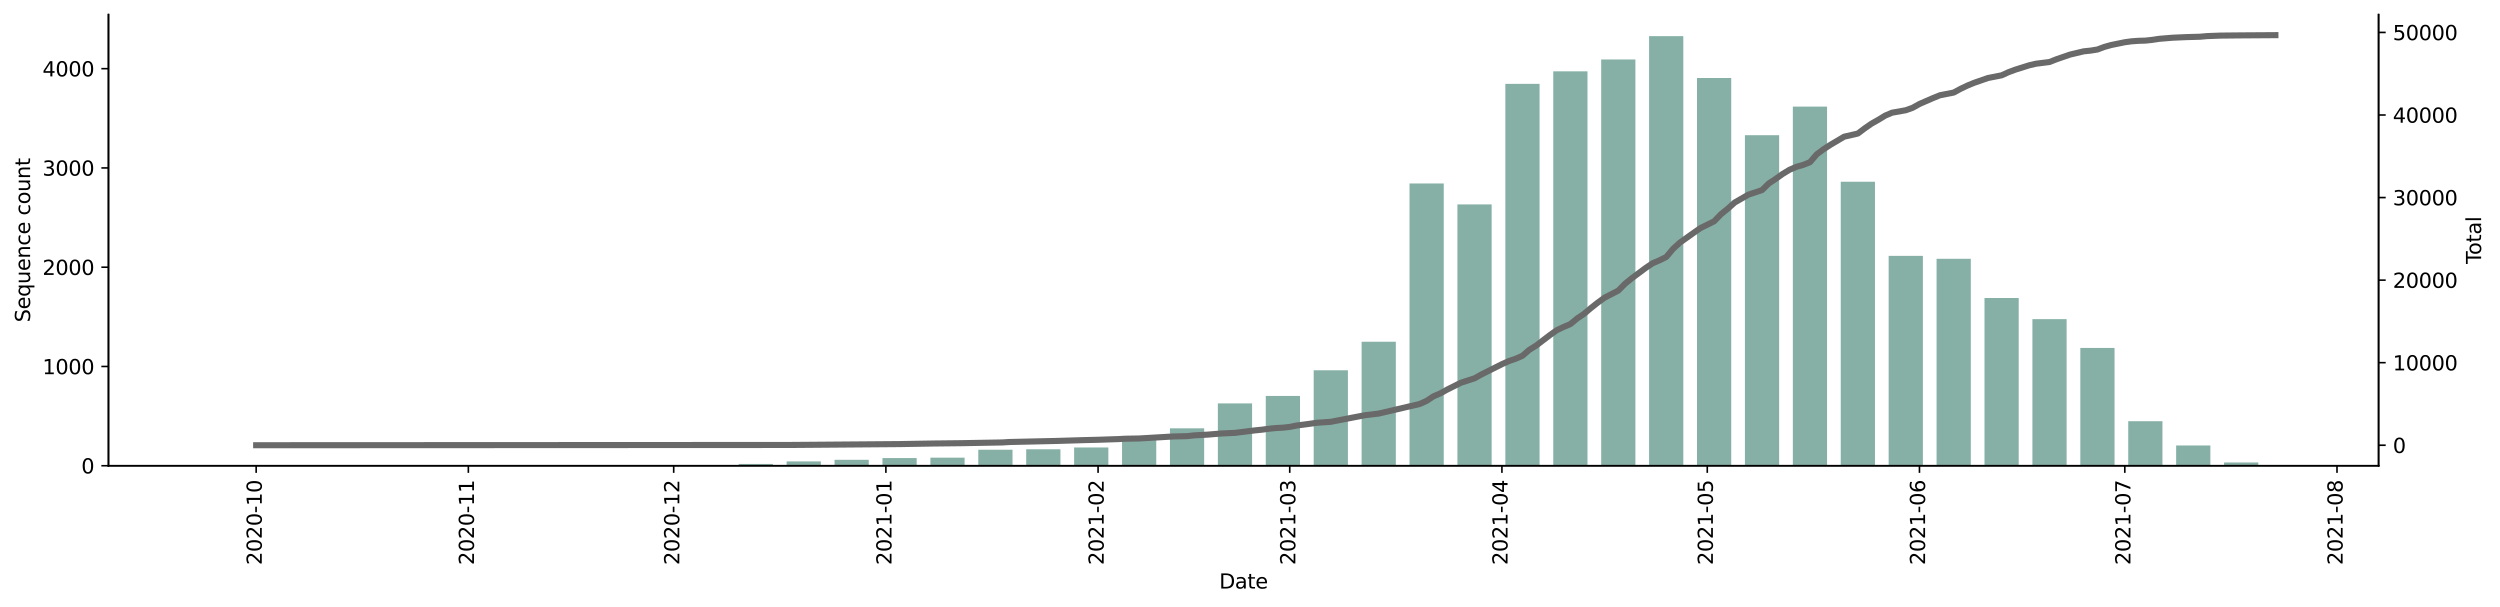 <?xml version="1.0" encoding="utf-8" standalone="no"?>
<!DOCTYPE svg PUBLIC "-//W3C//DTD SVG 1.1//EN"
  "http://www.w3.org/Graphics/SVG/1.1/DTD/svg11.dtd">
<svg height="298.621pt" version="1.1" viewBox="0 0 1229.019 298.621" width="1229.019pt" xmlns="http://www.w3.org/2000/svg" xmlns:xlink="http://www.w3.org/1999/xlink">
 <defs>
  <style type="text/css">*{stroke-linecap:butt;stroke-linejoin:round;}</style>
 </defs>
 <g id="figure_1">
  <g id="patch_1">
   <path d="M 0 298.621 
L 1229.019 298.621 
L 1229.019 0 
L 0 0 
z
" style="fill:#ffffff;"/>
  </g>
  <g id="axes_1">
   <g id="patch_2">
    <path d="M 53.328 228.96 
L 1169.328 228.96 
L 1169.328 7.2 
L 53.328 7.2 
z
" style="fill:#ffffff;"/>
   </g>
   <g id="patch_3">
    <path clip-path="url(#p7d9b473096)" d="M 104.055 228.96 
L 120.88 228.96 
L 120.88 228.911 
L 104.055 228.911 
z
" style="fill:#86b0a6;"/>
   </g>
   <g id="patch_4">
    <path clip-path="url(#p7d9b473096)" d="M 198.275 228.96 
L 215.1 228.96 
L 215.1 228.862 
L 198.275 228.862 
z
" style="fill:#86b0a6;"/>
   </g>
   <g id="patch_5">
    <path clip-path="url(#p7d9b473096)" d="M 221.83 228.96 
L 238.655 228.96 
L 238.655 228.911 
L 221.83 228.911 
z
" style="fill:#86b0a6;"/>
   </g>
   <g id="patch_6">
    <path clip-path="url(#p7d9b473096)" d="M 268.94 228.96 
L 285.765 228.96 
L 285.765 228.814 
L 268.94 228.814 
z
" style="fill:#86b0a6;"/>
   </g>
   <g id="patch_7">
    <path clip-path="url(#p7d9b473096)" d="M 292.495 228.96 
L 309.32 228.96 
L 309.32 228.911 
L 292.495 228.911 
z
" style="fill:#86b0a6;"/>
   </g>
   <g id="patch_8">
    <path clip-path="url(#p7d9b473096)" d="M 316.05 228.96 
L 332.875 228.96 
L 332.875 228.765 
L 316.05 228.765 
z
" style="fill:#86b0a6;"/>
   </g>
   <g id="patch_9">
    <path clip-path="url(#p7d9b473096)" d="M 339.605 228.96 
L 356.43 228.96 
L 356.43 228.814 
L 339.605 228.814 
z
" style="fill:#86b0a6;"/>
   </g>
   <g id="patch_10">
    <path clip-path="url(#p7d9b473096)" d="M 363.16 228.96 
L 379.985 228.96 
L 379.985 228.082 
L 363.16 228.082 
z
" style="fill:#86b0a6;"/>
   </g>
   <g id="patch_11">
    <path clip-path="url(#p7d9b473096)" d="M 386.715 228.96 
L 403.54 228.96 
L 403.54 226.813 
L 386.715 226.813 
z
" style="fill:#86b0a6;"/>
   </g>
   <g id="patch_12">
    <path clip-path="url(#p7d9b473096)" d="M 410.27 228.96 
L 427.095 228.96 
L 427.095 226.032 
L 410.27 226.032 
z
" style="fill:#86b0a6;"/>
   </g>
   <g id="patch_13">
    <path clip-path="url(#p7d9b473096)" d="M 433.825 228.96 
L 450.65 228.96 
L 450.65 225.203 
L 433.825 225.203 
z
" style="fill:#86b0a6;"/>
   </g>
   <g id="patch_14">
    <path clip-path="url(#p7d9b473096)" d="M 457.38 228.96 
L 474.205 228.96 
L 474.205 225.007 
L 457.38 225.007 
z
" style="fill:#86b0a6;"/>
   </g>
   <g id="patch_15">
    <path clip-path="url(#p7d9b473096)" d="M 480.935 228.96 
L 497.76 228.96 
L 497.76 221.103 
L 480.935 221.103 
z
" style="fill:#86b0a6;"/>
   </g>
   <g id="patch_16">
    <path clip-path="url(#p7d9b473096)" d="M 504.49 228.96 
L 521.315 228.96 
L 521.315 220.859 
L 504.49 220.859 
z
" style="fill:#86b0a6;"/>
   </g>
   <g id="patch_17">
    <path clip-path="url(#p7d9b473096)" d="M 528.045 228.96 
L 544.87 228.96 
L 544.87 219.981 
L 528.045 219.981 
z
" style="fill:#86b0a6;"/>
   </g>
   <g id="patch_18">
    <path clip-path="url(#p7d9b473096)" d="M 551.599 228.96 
L 568.424 228.96 
L 568.424 215.589 
L 551.599 215.589 
z
" style="fill:#86b0a6;"/>
   </g>
   <g id="patch_19">
    <path clip-path="url(#p7d9b473096)" d="M 575.154 228.96 
L 591.979 228.96 
L 591.979 210.563 
L 575.154 210.563 
z
" style="fill:#86b0a6;"/>
   </g>
   <g id="patch_20">
    <path clip-path="url(#p7d9b473096)" d="M 598.709 228.96 
L 615.534 228.96 
L 615.534 198.315 
L 598.709 198.315 
z
" style="fill:#86b0a6;"/>
   </g>
   <g id="patch_21">
    <path clip-path="url(#p7d9b473096)" d="M 622.264 228.96 
L 639.089 228.96 
L 639.089 194.655 
L 622.264 194.655 
z
" style="fill:#86b0a6;"/>
   </g>
   <g id="patch_22">
    <path clip-path="url(#p7d9b473096)" d="M 645.819 228.96 
L 662.644 228.96 
L 662.644 182.016 
L 645.819 182.016 
z
" style="fill:#86b0a6;"/>
   </g>
   <g id="patch_23">
    <path clip-path="url(#p7d9b473096)" d="M 669.374 228.96 
L 686.199 228.96 
L 686.199 168.011 
L 669.374 168.011 
z
" style="fill:#86b0a6;"/>
   </g>
   <g id="patch_24">
    <path clip-path="url(#p7d9b473096)" d="M 692.929 228.96 
L 709.754 228.96 
L 709.754 90.177 
L 692.929 90.177 
z
" style="fill:#86b0a6;"/>
   </g>
   <g id="patch_25">
    <path clip-path="url(#p7d9b473096)" d="M 716.484 228.96 
L 733.309 228.96 
L 733.309 100.473 
L 716.484 100.473 
z
" style="fill:#86b0a6;"/>
   </g>
   <g id="patch_26">
    <path clip-path="url(#p7d9b473096)" d="M 740.039 228.96 
L 756.864 228.96 
L 756.864 41.232 
L 740.039 41.232 
z
" style="fill:#86b0a6;"/>
   </g>
   <g id="patch_27">
    <path clip-path="url(#p7d9b473096)" d="M 763.594 228.96 
L 780.419 228.96 
L 780.419 35.083 
L 763.594 35.083 
z
" style="fill:#86b0a6;"/>
   </g>
   <g id="patch_28">
    <path clip-path="url(#p7d9b473096)" d="M 787.149 228.96 
L 803.974 228.96 
L 803.974 29.228 
L 787.149 29.228 
z
" style="fill:#86b0a6;"/>
   </g>
   <g id="patch_29">
    <path clip-path="url(#p7d9b473096)" d="M 810.704 228.96 
L 827.529 228.96 
L 827.529 17.76 
L 810.704 17.76 
z
" style="fill:#86b0a6;"/>
   </g>
   <g id="patch_30">
    <path clip-path="url(#p7d9b473096)" d="M 834.259 228.96 
L 851.084 228.96 
L 851.084 38.353 
L 834.259 38.353 
z
" style="fill:#86b0a6;"/>
   </g>
   <g id="patch_31">
    <path clip-path="url(#p7d9b473096)" d="M 857.814 228.96 
L 874.639 228.96 
L 874.639 66.461 
L 857.814 66.461 
z
" style="fill:#86b0a6;"/>
   </g>
   <g id="patch_32">
    <path clip-path="url(#p7d9b473096)" d="M 881.369 228.96 
L 898.194 228.96 
L 898.194 52.407 
L 881.369 52.407 
z
" style="fill:#86b0a6;"/>
   </g>
   <g id="patch_33">
    <path clip-path="url(#p7d9b473096)" d="M 904.924 228.96 
L 921.749 228.96 
L 921.749 89.347 
L 904.924 89.347 
z
" style="fill:#86b0a6;"/>
   </g>
   <g id="patch_34">
    <path clip-path="url(#p7d9b473096)" d="M 928.479 228.96 
L 945.304 228.96 
L 945.304 125.8 
L 928.479 125.8 
z
" style="fill:#86b0a6;"/>
   </g>
   <g id="patch_35">
    <path clip-path="url(#p7d9b473096)" d="M 952.034 228.96 
L 968.859 228.96 
L 968.859 127.215 
L 952.034 127.215 
z
" style="fill:#86b0a6;"/>
   </g>
   <g id="patch_36">
    <path clip-path="url(#p7d9b473096)" d="M 975.589 228.96 
L 992.414 228.96 
L 992.414 146.49 
L 975.589 146.49 
z
" style="fill:#86b0a6;"/>
   </g>
   <g id="patch_37">
    <path clip-path="url(#p7d9b473096)" d="M 999.144 228.96 
L 1015.969 228.96 
L 1015.969 156.885 
L 999.144 156.885 
z
" style="fill:#86b0a6;"/>
   </g>
   <g id="patch_38">
    <path clip-path="url(#p7d9b473096)" d="M 1022.699 228.96 
L 1039.524 228.96 
L 1039.524 171.036 
L 1022.699 171.036 
z
" style="fill:#86b0a6;"/>
   </g>
   <g id="patch_39">
    <path clip-path="url(#p7d9b473096)" d="M 1046.253 228.96 
L 1063.078 228.96 
L 1063.078 207.049 
L 1046.253 207.049 
z
" style="fill:#86b0a6;"/>
   </g>
   <g id="patch_40">
    <path clip-path="url(#p7d9b473096)" d="M 1069.808 228.96 
L 1086.633 228.96 
L 1086.633 219.005 
L 1069.808 219.005 
z
" style="fill:#86b0a6;"/>
   </g>
   <g id="patch_41">
    <path clip-path="url(#p7d9b473096)" d="M 1093.363 228.96 
L 1110.188 228.96 
L 1110.188 227.35 
L 1093.363 227.35 
z
" style="fill:#86b0a6;"/>
   </g>
   <g id="matplotlib.axis_1">
    <g id="xtick_1">
     <g id="line2d_1">
      <defs>
       <path d="M 0 0 
L 0 3.5 
" id="mad38d7b1ae" style="stroke:#000000;stroke-width:0.8;"/>
      </defs>
      <g>
       <use style="stroke:#000000;stroke-width:0.8;" x="125.928" xlink:href="#mad38d7b1ae" y="228.96"/>
      </g>
     </g>
     <g id="text_1">
      <!-- 2020-10 -->
      <g transform="translate(128.687 277.743)rotate(-90)scale(0.1 -0.1)">
       <defs>
        <path d="M 1228 531 
L 3431 531 
L 3431 0 
L 469 0 
L 469 531 
Q 828 903 1448 1529 
Q 2069 2156 2228 2338 
Q 2531 2678 2651 2914 
Q 2772 3150 2772 3378 
Q 2772 3750 2511 3984 
Q 2250 4219 1831 4219 
Q 1534 4219 1204 4116 
Q 875 4013 500 3803 
L 500 4441 
Q 881 4594 1212 4672 
Q 1544 4750 1819 4750 
Q 2544 4750 2975 4387 
Q 3406 4025 3406 3419 
Q 3406 3131 3298 2873 
Q 3191 2616 2906 2266 
Q 2828 2175 2409 1742 
Q 1991 1309 1228 531 
z
" id="DejaVuSans-32" transform="scale(0.016)"/>
        <path d="M 2034 4250 
Q 1547 4250 1301 3770 
Q 1056 3291 1056 2328 
Q 1056 1369 1301 889 
Q 1547 409 2034 409 
Q 2525 409 2770 889 
Q 3016 1369 3016 2328 
Q 3016 3291 2770 3770 
Q 2525 4250 2034 4250 
z
M 2034 4750 
Q 2819 4750 3233 4129 
Q 3647 3509 3647 2328 
Q 3647 1150 3233 529 
Q 2819 -91 2034 -91 
Q 1250 -91 836 529 
Q 422 1150 422 2328 
Q 422 3509 836 4129 
Q 1250 4750 2034 4750 
z
" id="DejaVuSans-30" transform="scale(0.016)"/>
        <path d="M 313 2009 
L 1997 2009 
L 1997 1497 
L 313 1497 
L 313 2009 
z
" id="DejaVuSans-2d" transform="scale(0.016)"/>
        <path d="M 794 531 
L 1825 531 
L 1825 4091 
L 703 3866 
L 703 4441 
L 1819 4666 
L 2450 4666 
L 2450 531 
L 3481 531 
L 3481 0 
L 794 0 
L 794 531 
z
" id="DejaVuSans-31" transform="scale(0.016)"/>
       </defs>
       <use xlink:href="#DejaVuSans-32"/>
       <use x="63.623" xlink:href="#DejaVuSans-30"/>
       <use x="127.246" xlink:href="#DejaVuSans-32"/>
       <use x="190.869" xlink:href="#DejaVuSans-30"/>
       <use x="254.492" xlink:href="#DejaVuSans-2d"/>
       <use x="290.576" xlink:href="#DejaVuSans-31"/>
       <use x="354.199" xlink:href="#DejaVuSans-30"/>
      </g>
     </g>
    </g>
    <g id="xtick_2">
     <g id="line2d_2">
      <g>
       <use style="stroke:#000000;stroke-width:0.8;" x="230.243" xlink:href="#mad38d7b1ae" y="228.96"/>
      </g>
     </g>
     <g id="text_2">
      <!-- 2020-11 -->
      <g transform="translate(233.002 277.743)rotate(-90)scale(0.1 -0.1)">
       <use xlink:href="#DejaVuSans-32"/>
       <use x="63.623" xlink:href="#DejaVuSans-30"/>
       <use x="127.246" xlink:href="#DejaVuSans-32"/>
       <use x="190.869" xlink:href="#DejaVuSans-30"/>
       <use x="254.492" xlink:href="#DejaVuSans-2d"/>
       <use x="290.576" xlink:href="#DejaVuSans-31"/>
       <use x="354.199" xlink:href="#DejaVuSans-31"/>
      </g>
     </g>
    </g>
    <g id="xtick_3">
     <g id="line2d_3">
      <g>
       <use style="stroke:#000000;stroke-width:0.8;" x="331.192" xlink:href="#mad38d7b1ae" y="228.96"/>
      </g>
     </g>
     <g id="text_3">
      <!-- 2020-12 -->
      <g transform="translate(333.952 277.743)rotate(-90)scale(0.1 -0.1)">
       <use xlink:href="#DejaVuSans-32"/>
       <use x="63.623" xlink:href="#DejaVuSans-30"/>
       <use x="127.246" xlink:href="#DejaVuSans-32"/>
       <use x="190.869" xlink:href="#DejaVuSans-30"/>
       <use x="254.492" xlink:href="#DejaVuSans-2d"/>
       <use x="290.576" xlink:href="#DejaVuSans-31"/>
       <use x="354.199" xlink:href="#DejaVuSans-32"/>
      </g>
     </g>
    </g>
    <g id="xtick_4">
     <g id="line2d_4">
      <g>
       <use style="stroke:#000000;stroke-width:0.8;" x="435.507" xlink:href="#mad38d7b1ae" y="228.96"/>
      </g>
     </g>
     <g id="text_4">
      <!-- 2021-01 -->
      <g transform="translate(438.267 277.743)rotate(-90)scale(0.1 -0.1)">
       <use xlink:href="#DejaVuSans-32"/>
       <use x="63.623" xlink:href="#DejaVuSans-30"/>
       <use x="127.246" xlink:href="#DejaVuSans-32"/>
       <use x="190.869" xlink:href="#DejaVuSans-31"/>
       <use x="254.492" xlink:href="#DejaVuSans-2d"/>
       <use x="290.576" xlink:href="#DejaVuSans-30"/>
       <use x="354.199" xlink:href="#DejaVuSans-31"/>
      </g>
     </g>
    </g>
    <g id="xtick_5">
     <g id="line2d_5">
      <g>
       <use style="stroke:#000000;stroke-width:0.8;" x="539.822" xlink:href="#mad38d7b1ae" y="228.96"/>
      </g>
     </g>
     <g id="text_5">
      <!-- 2021-02 -->
      <g transform="translate(542.581 277.743)rotate(-90)scale(0.1 -0.1)">
       <use xlink:href="#DejaVuSans-32"/>
       <use x="63.623" xlink:href="#DejaVuSans-30"/>
       <use x="127.246" xlink:href="#DejaVuSans-32"/>
       <use x="190.869" xlink:href="#DejaVuSans-31"/>
       <use x="254.492" xlink:href="#DejaVuSans-2d"/>
       <use x="290.576" xlink:href="#DejaVuSans-30"/>
       <use x="354.199" xlink:href="#DejaVuSans-32"/>
      </g>
     </g>
    </g>
    <g id="xtick_6">
     <g id="line2d_6">
      <g>
       <use style="stroke:#000000;stroke-width:0.8;" x="634.042" xlink:href="#mad38d7b1ae" y="228.96"/>
      </g>
     </g>
     <g id="text_6">
      <!-- 2021-03 -->
      <g transform="translate(636.801 277.743)rotate(-90)scale(0.1 -0.1)">
       <defs>
        <path d="M 2597 2516 
Q 3050 2419 3304 2112 
Q 3559 1806 3559 1356 
Q 3559 666 3084 287 
Q 2609 -91 1734 -91 
Q 1441 -91 1130 -33 
Q 819 25 488 141 
L 488 750 
Q 750 597 1062 519 
Q 1375 441 1716 441 
Q 2309 441 2620 675 
Q 2931 909 2931 1356 
Q 2931 1769 2642 2001 
Q 2353 2234 1838 2234 
L 1294 2234 
L 1294 2753 
L 1863 2753 
Q 2328 2753 2575 2939 
Q 2822 3125 2822 3475 
Q 2822 3834 2567 4026 
Q 2313 4219 1838 4219 
Q 1578 4219 1281 4162 
Q 984 4106 628 3988 
L 628 4550 
Q 988 4650 1302 4700 
Q 1616 4750 1894 4750 
Q 2613 4750 3031 4423 
Q 3450 4097 3450 3541 
Q 3450 3153 3228 2886 
Q 3006 2619 2597 2516 
z
" id="DejaVuSans-33" transform="scale(0.016)"/>
       </defs>
       <use xlink:href="#DejaVuSans-32"/>
       <use x="63.623" xlink:href="#DejaVuSans-30"/>
       <use x="127.246" xlink:href="#DejaVuSans-32"/>
       <use x="190.869" xlink:href="#DejaVuSans-31"/>
       <use x="254.492" xlink:href="#DejaVuSans-2d"/>
       <use x="290.576" xlink:href="#DejaVuSans-30"/>
       <use x="354.199" xlink:href="#DejaVuSans-33"/>
      </g>
     </g>
    </g>
    <g id="xtick_7">
     <g id="line2d_7">
      <g>
       <use style="stroke:#000000;stroke-width:0.8;" x="738.357" xlink:href="#mad38d7b1ae" y="228.96"/>
      </g>
     </g>
     <g id="text_7">
      <!-- 2021-04 -->
      <g transform="translate(741.116 277.743)rotate(-90)scale(0.1 -0.1)">
       <defs>
        <path d="M 2419 4116 
L 825 1625 
L 2419 1625 
L 2419 4116 
z
M 2253 4666 
L 3047 4666 
L 3047 1625 
L 3713 1625 
L 3713 1100 
L 3047 1100 
L 3047 0 
L 2419 0 
L 2419 1100 
L 313 1100 
L 313 1709 
L 2253 4666 
z
" id="DejaVuSans-34" transform="scale(0.016)"/>
       </defs>
       <use xlink:href="#DejaVuSans-32"/>
       <use x="63.623" xlink:href="#DejaVuSans-30"/>
       <use x="127.246" xlink:href="#DejaVuSans-32"/>
       <use x="190.869" xlink:href="#DejaVuSans-31"/>
       <use x="254.492" xlink:href="#DejaVuSans-2d"/>
       <use x="290.576" xlink:href="#DejaVuSans-30"/>
       <use x="354.199" xlink:href="#DejaVuSans-34"/>
      </g>
     </g>
    </g>
    <g id="xtick_8">
     <g id="line2d_8">
      <g>
       <use style="stroke:#000000;stroke-width:0.8;" x="839.306" xlink:href="#mad38d7b1ae" y="228.96"/>
      </g>
     </g>
     <g id="text_8">
      <!-- 2021-05 -->
      <g transform="translate(842.066 277.743)rotate(-90)scale(0.1 -0.1)">
       <defs>
        <path d="M 691 4666 
L 3169 4666 
L 3169 4134 
L 1269 4134 
L 1269 2991 
Q 1406 3038 1543 3061 
Q 1681 3084 1819 3084 
Q 2600 3084 3056 2656 
Q 3513 2228 3513 1497 
Q 3513 744 3044 326 
Q 2575 -91 1722 -91 
Q 1428 -91 1123 -41 
Q 819 9 494 109 
L 494 744 
Q 775 591 1075 516 
Q 1375 441 1709 441 
Q 2250 441 2565 725 
Q 2881 1009 2881 1497 
Q 2881 1984 2565 2268 
Q 2250 2553 1709 2553 
Q 1456 2553 1204 2497 
Q 953 2441 691 2322 
L 691 4666 
z
" id="DejaVuSans-35" transform="scale(0.016)"/>
       </defs>
       <use xlink:href="#DejaVuSans-32"/>
       <use x="63.623" xlink:href="#DejaVuSans-30"/>
       <use x="127.246" xlink:href="#DejaVuSans-32"/>
       <use x="190.869" xlink:href="#DejaVuSans-31"/>
       <use x="254.492" xlink:href="#DejaVuSans-2d"/>
       <use x="290.576" xlink:href="#DejaVuSans-30"/>
       <use x="354.199" xlink:href="#DejaVuSans-35"/>
      </g>
     </g>
    </g>
    <g id="xtick_9">
     <g id="line2d_9">
      <g>
       <use style="stroke:#000000;stroke-width:0.8;" x="943.621" xlink:href="#mad38d7b1ae" y="228.96"/>
      </g>
     </g>
     <g id="text_9">
      <!-- 2021-06 -->
      <g transform="translate(946.381 277.743)rotate(-90)scale(0.1 -0.1)">
       <defs>
        <path d="M 2113 2584 
Q 1688 2584 1439 2293 
Q 1191 2003 1191 1497 
Q 1191 994 1439 701 
Q 1688 409 2113 409 
Q 2538 409 2786 701 
Q 3034 994 3034 1497 
Q 3034 2003 2786 2293 
Q 2538 2584 2113 2584 
z
M 3366 4563 
L 3366 3988 
Q 3128 4100 2886 4159 
Q 2644 4219 2406 4219 
Q 1781 4219 1451 3797 
Q 1122 3375 1075 2522 
Q 1259 2794 1537 2939 
Q 1816 3084 2150 3084 
Q 2853 3084 3261 2657 
Q 3669 2231 3669 1497 
Q 3669 778 3244 343 
Q 2819 -91 2113 -91 
Q 1303 -91 875 529 
Q 447 1150 447 2328 
Q 447 3434 972 4092 
Q 1497 4750 2381 4750 
Q 2619 4750 2861 4703 
Q 3103 4656 3366 4563 
z
" id="DejaVuSans-36" transform="scale(0.016)"/>
       </defs>
       <use xlink:href="#DejaVuSans-32"/>
       <use x="63.623" xlink:href="#DejaVuSans-30"/>
       <use x="127.246" xlink:href="#DejaVuSans-32"/>
       <use x="190.869" xlink:href="#DejaVuSans-31"/>
       <use x="254.492" xlink:href="#DejaVuSans-2d"/>
       <use x="290.576" xlink:href="#DejaVuSans-30"/>
       <use x="354.199" xlink:href="#DejaVuSans-36"/>
      </g>
     </g>
    </g>
    <g id="xtick_10">
     <g id="line2d_10">
      <g>
       <use style="stroke:#000000;stroke-width:0.8;" x="1044.571" xlink:href="#mad38d7b1ae" y="228.96"/>
      </g>
     </g>
     <g id="text_10">
      <!-- 2021-07 -->
      <g transform="translate(1047.33 277.743)rotate(-90)scale(0.1 -0.1)">
       <defs>
        <path d="M 525 4666 
L 3525 4666 
L 3525 4397 
L 1831 0 
L 1172 0 
L 2766 4134 
L 525 4134 
L 525 4666 
z
" id="DejaVuSans-37" transform="scale(0.016)"/>
       </defs>
       <use xlink:href="#DejaVuSans-32"/>
       <use x="63.623" xlink:href="#DejaVuSans-30"/>
       <use x="127.246" xlink:href="#DejaVuSans-32"/>
       <use x="190.869" xlink:href="#DejaVuSans-31"/>
       <use x="254.492" xlink:href="#DejaVuSans-2d"/>
       <use x="290.576" xlink:href="#DejaVuSans-30"/>
       <use x="354.199" xlink:href="#DejaVuSans-37"/>
      </g>
     </g>
    </g>
    <g id="xtick_11">
     <g id="line2d_11">
      <g>
       <use style="stroke:#000000;stroke-width:0.8;" x="1148.886" xlink:href="#mad38d7b1ae" y="228.96"/>
      </g>
     </g>
     <g id="text_11">
      <!-- 2021-08 -->
      <g transform="translate(1151.645 277.743)rotate(-90)scale(0.1 -0.1)">
       <defs>
        <path d="M 2034 2216 
Q 1584 2216 1326 1975 
Q 1069 1734 1069 1313 
Q 1069 891 1326 650 
Q 1584 409 2034 409 
Q 2484 409 2743 651 
Q 3003 894 3003 1313 
Q 3003 1734 2745 1975 
Q 2488 2216 2034 2216 
z
M 1403 2484 
Q 997 2584 770 2862 
Q 544 3141 544 3541 
Q 544 4100 942 4425 
Q 1341 4750 2034 4750 
Q 2731 4750 3128 4425 
Q 3525 4100 3525 3541 
Q 3525 3141 3298 2862 
Q 3072 2584 2669 2484 
Q 3125 2378 3379 2068 
Q 3634 1759 3634 1313 
Q 3634 634 3220 271 
Q 2806 -91 2034 -91 
Q 1263 -91 848 271 
Q 434 634 434 1313 
Q 434 1759 690 2068 
Q 947 2378 1403 2484 
z
M 1172 3481 
Q 1172 3119 1398 2916 
Q 1625 2713 2034 2713 
Q 2441 2713 2670 2916 
Q 2900 3119 2900 3481 
Q 2900 3844 2670 4047 
Q 2441 4250 2034 4250 
Q 1625 4250 1398 4047 
Q 1172 3844 1172 3481 
z
" id="DejaVuSans-38" transform="scale(0.016)"/>
       </defs>
       <use xlink:href="#DejaVuSans-32"/>
       <use x="63.623" xlink:href="#DejaVuSans-30"/>
       <use x="127.246" xlink:href="#DejaVuSans-32"/>
       <use x="190.869" xlink:href="#DejaVuSans-31"/>
       <use x="254.492" xlink:href="#DejaVuSans-2d"/>
       <use x="290.576" xlink:href="#DejaVuSans-30"/>
       <use x="354.199" xlink:href="#DejaVuSans-38"/>
      </g>
     </g>
    </g>
    <g id="text_12">
     <!-- Date -->
     <g transform="translate(599.377 289.341)scale(0.1 -0.1)">
      <defs>
       <path d="M 1259 4147 
L 1259 519 
L 2022 519 
Q 2988 519 3436 956 
Q 3884 1394 3884 2338 
Q 3884 3275 3436 3711 
Q 2988 4147 2022 4147 
L 1259 4147 
z
M 628 4666 
L 1925 4666 
Q 3281 4666 3915 4102 
Q 4550 3538 4550 2338 
Q 4550 1131 3912 565 
Q 3275 0 1925 0 
L 628 0 
L 628 4666 
z
" id="DejaVuSans-44" transform="scale(0.016)"/>
       <path d="M 2194 1759 
Q 1497 1759 1228 1600 
Q 959 1441 959 1056 
Q 959 750 1161 570 
Q 1363 391 1709 391 
Q 2188 391 2477 730 
Q 2766 1069 2766 1631 
L 2766 1759 
L 2194 1759 
z
M 3341 1997 
L 3341 0 
L 2766 0 
L 2766 531 
Q 2569 213 2275 61 
Q 1981 -91 1556 -91 
Q 1019 -91 701 211 
Q 384 513 384 1019 
Q 384 1609 779 1909 
Q 1175 2209 1959 2209 
L 2766 2209 
L 2766 2266 
Q 2766 2663 2505 2880 
Q 2244 3097 1772 3097 
Q 1472 3097 1187 3025 
Q 903 2953 641 2809 
L 641 3341 
Q 956 3463 1253 3523 
Q 1550 3584 1831 3584 
Q 2591 3584 2966 3190 
Q 3341 2797 3341 1997 
z
" id="DejaVuSans-61" transform="scale(0.016)"/>
       <path d="M 1172 4494 
L 1172 3500 
L 2356 3500 
L 2356 3053 
L 1172 3053 
L 1172 1153 
Q 1172 725 1289 603 
Q 1406 481 1766 481 
L 2356 481 
L 2356 0 
L 1766 0 
Q 1100 0 847 248 
Q 594 497 594 1153 
L 594 3053 
L 172 3053 
L 172 3500 
L 594 3500 
L 594 4494 
L 1172 4494 
z
" id="DejaVuSans-74" transform="scale(0.016)"/>
       <path d="M 3597 1894 
L 3597 1613 
L 953 1613 
Q 991 1019 1311 708 
Q 1631 397 2203 397 
Q 2534 397 2845 478 
Q 3156 559 3463 722 
L 3463 178 
Q 3153 47 2828 -22 
Q 2503 -91 2169 -91 
Q 1331 -91 842 396 
Q 353 884 353 1716 
Q 353 2575 817 3079 
Q 1281 3584 2069 3584 
Q 2775 3584 3186 3129 
Q 3597 2675 3597 1894 
z
M 3022 2063 
Q 3016 2534 2758 2815 
Q 2500 3097 2075 3097 
Q 1594 3097 1305 2825 
Q 1016 2553 972 2059 
L 3022 2063 
z
" id="DejaVuSans-65" transform="scale(0.016)"/>
      </defs>
      <use xlink:href="#DejaVuSans-44"/>
      <use x="77.002" xlink:href="#DejaVuSans-61"/>
      <use x="138.281" xlink:href="#DejaVuSans-74"/>
      <use x="177.49" xlink:href="#DejaVuSans-65"/>
     </g>
    </g>
   </g>
   <g id="matplotlib.axis_2">
    <g id="ytick_1">
     <g id="line2d_12">
      <defs>
       <path d="M 0 0 
L -3.5 0 
" id="m211113f6e9" style="stroke:#000000;stroke-width:0.8;"/>
      </defs>
      <g>
       <use style="stroke:#000000;stroke-width:0.8;" x="53.328" xlink:href="#m211113f6e9" y="228.96"/>
      </g>
     </g>
     <g id="text_13">
      <!-- 0 -->
      <g transform="translate(39.966 232.759)scale(0.1 -0.1)">
       <use xlink:href="#DejaVuSans-30"/>
      </g>
     </g>
    </g>
    <g id="ytick_2">
     <g id="line2d_13">
      <g>
       <use style="stroke:#000000;stroke-width:0.8;" x="53.328" xlink:href="#m211113f6e9" y="180.161"/>
      </g>
     </g>
     <g id="text_14">
      <!-- 1000 -->
      <g transform="translate(20.878 183.961)scale(0.1 -0.1)">
       <use xlink:href="#DejaVuSans-31"/>
       <use x="63.623" xlink:href="#DejaVuSans-30"/>
       <use x="127.246" xlink:href="#DejaVuSans-30"/>
       <use x="190.869" xlink:href="#DejaVuSans-30"/>
      </g>
     </g>
    </g>
    <g id="ytick_3">
     <g id="line2d_14">
      <g>
       <use style="stroke:#000000;stroke-width:0.8;" x="53.328" xlink:href="#m211113f6e9" y="131.363"/>
      </g>
     </g>
     <g id="text_15">
      <!-- 2000 -->
      <g transform="translate(20.878 135.162)scale(0.1 -0.1)">
       <use xlink:href="#DejaVuSans-32"/>
       <use x="63.623" xlink:href="#DejaVuSans-30"/>
       <use x="127.246" xlink:href="#DejaVuSans-30"/>
       <use x="190.869" xlink:href="#DejaVuSans-30"/>
      </g>
     </g>
    </g>
    <g id="ytick_4">
     <g id="line2d_15">
      <g>
       <use style="stroke:#000000;stroke-width:0.8;" x="53.328" xlink:href="#m211113f6e9" y="82.564"/>
      </g>
     </g>
     <g id="text_16">
      <!-- 3000 -->
      <g transform="translate(20.878 86.364)scale(0.1 -0.1)">
       <use xlink:href="#DejaVuSans-33"/>
       <use x="63.623" xlink:href="#DejaVuSans-30"/>
       <use x="127.246" xlink:href="#DejaVuSans-30"/>
       <use x="190.869" xlink:href="#DejaVuSans-30"/>
      </g>
     </g>
    </g>
    <g id="ytick_5">
     <g id="line2d_16">
      <g>
       <use style="stroke:#000000;stroke-width:0.8;" x="53.328" xlink:href="#m211113f6e9" y="33.766"/>
      </g>
     </g>
     <g id="text_17">
      <!-- 4000 -->
      <g transform="translate(20.878 37.565)scale(0.1 -0.1)">
       <use xlink:href="#DejaVuSans-34"/>
       <use x="63.623" xlink:href="#DejaVuSans-30"/>
       <use x="127.246" xlink:href="#DejaVuSans-30"/>
       <use x="190.869" xlink:href="#DejaVuSans-30"/>
      </g>
     </g>
    </g>
    <g id="text_18">
     <!-- Sequence count -->
     <g transform="translate(14.798 158.44)rotate(-90)scale(0.1 -0.1)">
      <defs>
       <path d="M 3425 4513 
L 3425 3897 
Q 3066 4069 2747 4153 
Q 2428 4238 2131 4238 
Q 1616 4238 1336 4038 
Q 1056 3838 1056 3469 
Q 1056 3159 1242 3001 
Q 1428 2844 1947 2747 
L 2328 2669 
Q 3034 2534 3370 2195 
Q 3706 1856 3706 1288 
Q 3706 609 3251 259 
Q 2797 -91 1919 -91 
Q 1588 -91 1214 -16 
Q 841 59 441 206 
L 441 856 
Q 825 641 1194 531 
Q 1563 422 1919 422 
Q 2459 422 2753 634 
Q 3047 847 3047 1241 
Q 3047 1584 2836 1778 
Q 2625 1972 2144 2069 
L 1759 2144 
Q 1053 2284 737 2584 
Q 422 2884 422 3419 
Q 422 4038 858 4394 
Q 1294 4750 2059 4750 
Q 2388 4750 2728 4690 
Q 3069 4631 3425 4513 
z
" id="DejaVuSans-53" transform="scale(0.016)"/>
       <path d="M 947 1747 
Q 947 1113 1208 752 
Q 1469 391 1925 391 
Q 2381 391 2643 752 
Q 2906 1113 2906 1747 
Q 2906 2381 2643 2742 
Q 2381 3103 1925 3103 
Q 1469 3103 1208 2742 
Q 947 2381 947 1747 
z
M 2906 525 
Q 2725 213 2448 61 
Q 2172 -91 1784 -91 
Q 1150 -91 751 415 
Q 353 922 353 1747 
Q 353 2572 751 3078 
Q 1150 3584 1784 3584 
Q 2172 3584 2448 3432 
Q 2725 3281 2906 2969 
L 2906 3500 
L 3481 3500 
L 3481 -1331 
L 2906 -1331 
L 2906 525 
z
" id="DejaVuSans-71" transform="scale(0.016)"/>
       <path d="M 544 1381 
L 544 3500 
L 1119 3500 
L 1119 1403 
Q 1119 906 1312 657 
Q 1506 409 1894 409 
Q 2359 409 2629 706 
Q 2900 1003 2900 1516 
L 2900 3500 
L 3475 3500 
L 3475 0 
L 2900 0 
L 2900 538 
Q 2691 219 2414 64 
Q 2138 -91 1772 -91 
Q 1169 -91 856 284 
Q 544 659 544 1381 
z
M 1991 3584 
L 1991 3584 
z
" id="DejaVuSans-75" transform="scale(0.016)"/>
       <path d="M 3513 2113 
L 3513 0 
L 2938 0 
L 2938 2094 
Q 2938 2591 2744 2837 
Q 2550 3084 2163 3084 
Q 1697 3084 1428 2787 
Q 1159 2491 1159 1978 
L 1159 0 
L 581 0 
L 581 3500 
L 1159 3500 
L 1159 2956 
Q 1366 3272 1645 3428 
Q 1925 3584 2291 3584 
Q 2894 3584 3203 3211 
Q 3513 2838 3513 2113 
z
" id="DejaVuSans-6e" transform="scale(0.016)"/>
       <path d="M 3122 3366 
L 3122 2828 
Q 2878 2963 2633 3030 
Q 2388 3097 2138 3097 
Q 1578 3097 1268 2742 
Q 959 2388 959 1747 
Q 959 1106 1268 751 
Q 1578 397 2138 397 
Q 2388 397 2633 464 
Q 2878 531 3122 666 
L 3122 134 
Q 2881 22 2623 -34 
Q 2366 -91 2075 -91 
Q 1284 -91 818 406 
Q 353 903 353 1747 
Q 353 2603 823 3093 
Q 1294 3584 2113 3584 
Q 2378 3584 2631 3529 
Q 2884 3475 3122 3366 
z
" id="DejaVuSans-63" transform="scale(0.016)"/>
       <path id="DejaVuSans-20" transform="scale(0.016)"/>
       <path d="M 1959 3097 
Q 1497 3097 1228 2736 
Q 959 2375 959 1747 
Q 959 1119 1226 758 
Q 1494 397 1959 397 
Q 2419 397 2687 759 
Q 2956 1122 2956 1747 
Q 2956 2369 2687 2733 
Q 2419 3097 1959 3097 
z
M 1959 3584 
Q 2709 3584 3137 3096 
Q 3566 2609 3566 1747 
Q 3566 888 3137 398 
Q 2709 -91 1959 -91 
Q 1206 -91 779 398 
Q 353 888 353 1747 
Q 353 2609 779 3096 
Q 1206 3584 1959 3584 
z
" id="DejaVuSans-6f" transform="scale(0.016)"/>
      </defs>
      <use xlink:href="#DejaVuSans-53"/>
      <use x="63.477" xlink:href="#DejaVuSans-65"/>
      <use x="125" xlink:href="#DejaVuSans-71"/>
      <use x="188.477" xlink:href="#DejaVuSans-75"/>
      <use x="251.855" xlink:href="#DejaVuSans-65"/>
      <use x="313.379" xlink:href="#DejaVuSans-6e"/>
      <use x="376.758" xlink:href="#DejaVuSans-63"/>
      <use x="431.738" xlink:href="#DejaVuSans-65"/>
      <use x="493.262" xlink:href="#DejaVuSans-20"/>
      <use x="525.049" xlink:href="#DejaVuSans-63"/>
      <use x="580.029" xlink:href="#DejaVuSans-6f"/>
      <use x="641.211" xlink:href="#DejaVuSans-75"/>
      <use x="704.59" xlink:href="#DejaVuSans-6e"/>
      <use x="767.969" xlink:href="#DejaVuSans-74"/>
     </g>
    </g>
   </g>
   <g id="patch_42">
    <path d="M 53.328 228.96 
L 53.328 7.2 
" style="fill:none;stroke:#000000;stroke-linecap:square;stroke-linejoin:miter;stroke-width:0.8;"/>
   </g>
   <g id="patch_43">
    <path d="M 1169.328 228.96 
L 1169.328 7.2 
" style="fill:none;stroke:#000000;stroke-linecap:square;stroke-linejoin:miter;stroke-width:0.8;"/>
   </g>
   <g id="patch_44">
    <path d="M 53.328 228.96 
L 1169.328 228.96 
" style="fill:none;stroke:#000000;stroke-linecap:square;stroke-linejoin:miter;stroke-width:0.8;"/>
   </g>
  </g>
  <g id="axes_2">
   <g id="matplotlib.axis_3">
    <g id="ytick_6">
     <g id="line2d_17">
      <defs>
       <path d="M 0 0 
L 3.5 0 
" id="m6a19982cce" style="stroke:#000000;stroke-width:0.8;"/>
      </defs>
      <g>
       <use style="stroke:#000000;stroke-width:0.8;" x="1169.328" xlink:href="#m6a19982cce" y="218.884"/>
      </g>
     </g>
     <g id="text_19">
      <!-- 0 -->
      <g transform="translate(1176.328 222.683)scale(0.1 -0.1)">
       <use xlink:href="#DejaVuSans-30"/>
      </g>
     </g>
    </g>
    <g id="ytick_7">
     <g id="line2d_18">
      <g>
       <use style="stroke:#000000;stroke-width:0.8;" x="1169.328" xlink:href="#m6a19982cce" y="178.296"/>
      </g>
     </g>
     <g id="text_20">
      <!-- 10000 -->
      <g transform="translate(1176.328 182.095)scale(0.1 -0.1)">
       <use xlink:href="#DejaVuSans-31"/>
       <use x="63.623" xlink:href="#DejaVuSans-30"/>
       <use x="127.246" xlink:href="#DejaVuSans-30"/>
       <use x="190.869" xlink:href="#DejaVuSans-30"/>
       <use x="254.492" xlink:href="#DejaVuSans-30"/>
      </g>
     </g>
    </g>
    <g id="ytick_8">
     <g id="line2d_19">
      <g>
       <use style="stroke:#000000;stroke-width:0.8;" x="1169.328" xlink:href="#m6a19982cce" y="137.708"/>
      </g>
     </g>
     <g id="text_21">
      <!-- 20000 -->
      <g transform="translate(1176.328 141.508)scale(0.1 -0.1)">
       <use xlink:href="#DejaVuSans-32"/>
       <use x="63.623" xlink:href="#DejaVuSans-30"/>
       <use x="127.246" xlink:href="#DejaVuSans-30"/>
       <use x="190.869" xlink:href="#DejaVuSans-30"/>
       <use x="254.492" xlink:href="#DejaVuSans-30"/>
      </g>
     </g>
    </g>
    <g id="ytick_9">
     <g id="line2d_20">
      <g>
       <use style="stroke:#000000;stroke-width:0.8;" x="1169.328" xlink:href="#m6a19982cce" y="97.12"/>
      </g>
     </g>
     <g id="text_22">
      <!-- 30000 -->
      <g transform="translate(1176.328 100.92)scale(0.1 -0.1)">
       <use xlink:href="#DejaVuSans-33"/>
       <use x="63.623" xlink:href="#DejaVuSans-30"/>
       <use x="127.246" xlink:href="#DejaVuSans-30"/>
       <use x="190.869" xlink:href="#DejaVuSans-30"/>
       <use x="254.492" xlink:href="#DejaVuSans-30"/>
      </g>
     </g>
    </g>
    <g id="ytick_10">
     <g id="line2d_21">
      <g>
       <use style="stroke:#000000;stroke-width:0.8;" x="1169.328" xlink:href="#m6a19982cce" y="56.533"/>
      </g>
     </g>
     <g id="text_23">
      <!-- 40000 -->
      <g transform="translate(1176.328 60.332)scale(0.1 -0.1)">
       <use xlink:href="#DejaVuSans-34"/>
       <use x="63.623" xlink:href="#DejaVuSans-30"/>
       <use x="127.246" xlink:href="#DejaVuSans-30"/>
       <use x="190.869" xlink:href="#DejaVuSans-30"/>
       <use x="254.492" xlink:href="#DejaVuSans-30"/>
      </g>
     </g>
    </g>
    <g id="ytick_11">
     <g id="line2d_22">
      <g>
       <use style="stroke:#000000;stroke-width:0.8;" x="1169.328" xlink:href="#m6a19982cce" y="15.945"/>
      </g>
     </g>
     <g id="text_24">
      <!-- 50000 -->
      <g transform="translate(1176.328 19.744)scale(0.1 -0.1)">
       <use xlink:href="#DejaVuSans-35"/>
       <use x="63.623" xlink:href="#DejaVuSans-30"/>
       <use x="127.246" xlink:href="#DejaVuSans-30"/>
       <use x="190.869" xlink:href="#DejaVuSans-30"/>
       <use x="254.492" xlink:href="#DejaVuSans-30"/>
      </g>
     </g>
    </g>
    <g id="text_25">
     <!-- Total -->
     <g transform="translate(1219.739 129.757)rotate(-90)scale(0.1 -0.1)">
      <defs>
       <path d="M -19 4666 
L 3928 4666 
L 3928 4134 
L 2272 4134 
L 2272 0 
L 1638 0 
L 1638 4134 
L -19 4134 
L -19 4666 
z
" id="DejaVuSans-54" transform="scale(0.016)"/>
       <path d="M 603 4863 
L 1178 4863 
L 1178 0 
L 603 0 
L 603 4863 
z
" id="DejaVuSans-6c" transform="scale(0.016)"/>
      </defs>
      <use xlink:href="#DejaVuSans-54"/>
      <use x="44.084" xlink:href="#DejaVuSans-6f"/>
      <use x="105.266" xlink:href="#DejaVuSans-74"/>
      <use x="144.475" xlink:href="#DejaVuSans-61"/>
      <use x="205.754" xlink:href="#DejaVuSans-6c"/>
     </g>
    </g>
   </g>
   <g id="line2d_23">
    <path clip-path="url(#p7d9b473096)" d="M 125.928 218.88 
L 388.397 218.75 
L 442.237 218.316 
L 459.062 218.028 
L 472.522 217.877 
L 492.712 217.512 
L 496.077 217.297 
L 519.632 216.765 
L 533.092 216.359 
L 539.822 216.197 
L 549.917 215.856 
L 553.282 215.678 
L 560.012 215.56 
L 576.837 214.57 
L 583.567 214.415 
L 586.932 214.038 
L 593.662 213.669 
L 600.392 213.108 
L 607.122 212.8 
L 617.217 211.546 
L 620.582 211.213 
L 623.947 210.754 
L 627.312 210.421 
L 630.677 210.247 
L 634.042 209.878 
L 637.407 209.196 
L 644.137 208.307 
L 647.502 207.82 
L 654.232 207.365 
L 664.327 205.409 
L 671.057 204.118 
L 677.787 203.31 
L 697.977 198.594 
L 701.342 197.06 
L 704.707 194.848 
L 708.072 193.391 
L 711.437 191.524 
L 718.167 188.159 
L 724.897 185.975 
L 728.262 184.092 
L 738.357 179.031 
L 741.722 177.525 
L 745.087 176.364 
L 748.452 174.903 
L 751.817 171.981 
L 755.182 169.89 
L 761.912 164.756 
L 765.277 162.357 
L 768.642 160.75 
L 772.007 159.334 
L 775.372 156.541 
L 778.737 154.272 
L 782.102 151.431 
L 785.467 148.777 
L 788.832 146.329 
L 795.562 142.871 
L 798.926 139.458 
L 802.291 136.726 
L 809.021 131.73 
L 812.386 129.457 
L 815.751 128.012 
L 819.116 126.352 
L 822.481 122.35 
L 825.846 119.277 
L 832.576 114.48 
L 835.941 112.134 
L 842.671 108.81 
L 846.036 105.315 
L 849.401 102.592 
L 852.766 99.572 
L 859.496 95.7 
L 866.226 93.455 
L 869.591 90.151 
L 872.956 87.952 
L 876.321 85.533 
L 879.686 83.495 
L 883.051 82.038 
L 886.416 81.076 
L 889.781 79.753 
L 893.146 75.84 
L 896.511 73.344 
L 899.876 71.173 
L 906.606 67.195 
L 913.336 65.645 
L 916.701 63.104 
L 920.066 60.778 
L 923.431 58.879 
L 926.796 56.825 
L 930.161 55.396 
L 936.891 54.195 
L 940.256 52.993 
L 943.621 51.114 
L 950.351 48.184 
L 953.716 46.82 
L 960.446 45.505 
L 963.811 43.682 
L 967.176 42.075 
L 970.541 40.695 
L 977.271 38.357 
L 984.001 37.034 
L 987.366 35.508 
L 990.731 34.25 
L 997.461 32.135 
L 1000.826 31.336 
L 1007.556 30.483 
L 1010.921 29.152 
L 1017.651 26.834 
L 1024.381 25.231 
L 1027.746 24.882 
L 1031.111 24.342 
L 1034.476 23.08 
L 1037.841 22.138 
L 1044.571 20.762 
L 1047.936 20.304 
L 1051.301 20.064 
L 1054.666 19.967 
L 1058.031 19.602 
L 1061.396 19.094 
L 1068.126 18.538 
L 1074.856 18.242 
L 1081.586 18.055 
L 1084.951 17.747 
L 1091.681 17.499 
L 1101.776 17.394 
L 1118.601 17.28 
L 1118.601 17.28 
" style="fill:none;stroke:#696969;stroke-linecap:square;stroke-width:3;"/>
   </g>
   <g id="patch_45">
    <path d="M 53.328 228.96 
L 53.328 7.2 
" style="fill:none;stroke:#000000;stroke-linecap:square;stroke-linejoin:miter;stroke-width:0.8;"/>
   </g>
   <g id="patch_46">
    <path d="M 1169.328 228.96 
L 1169.328 7.2 
" style="fill:none;stroke:#000000;stroke-linecap:square;stroke-linejoin:miter;stroke-width:0.8;"/>
   </g>
   <g id="patch_47">
    <path d="M 53.328 228.96 
L 1169.328 228.96 
" style="fill:none;stroke:#000000;stroke-linecap:square;stroke-linejoin:miter;stroke-width:0.8;"/>
   </g>
  </g>
 </g>
 <defs>
  <clipPath id="p7d9b473096">
   <rect height="221.76" width="1116" x="53.328" y="7.2"/>
  </clipPath>
 </defs>
</svg>
